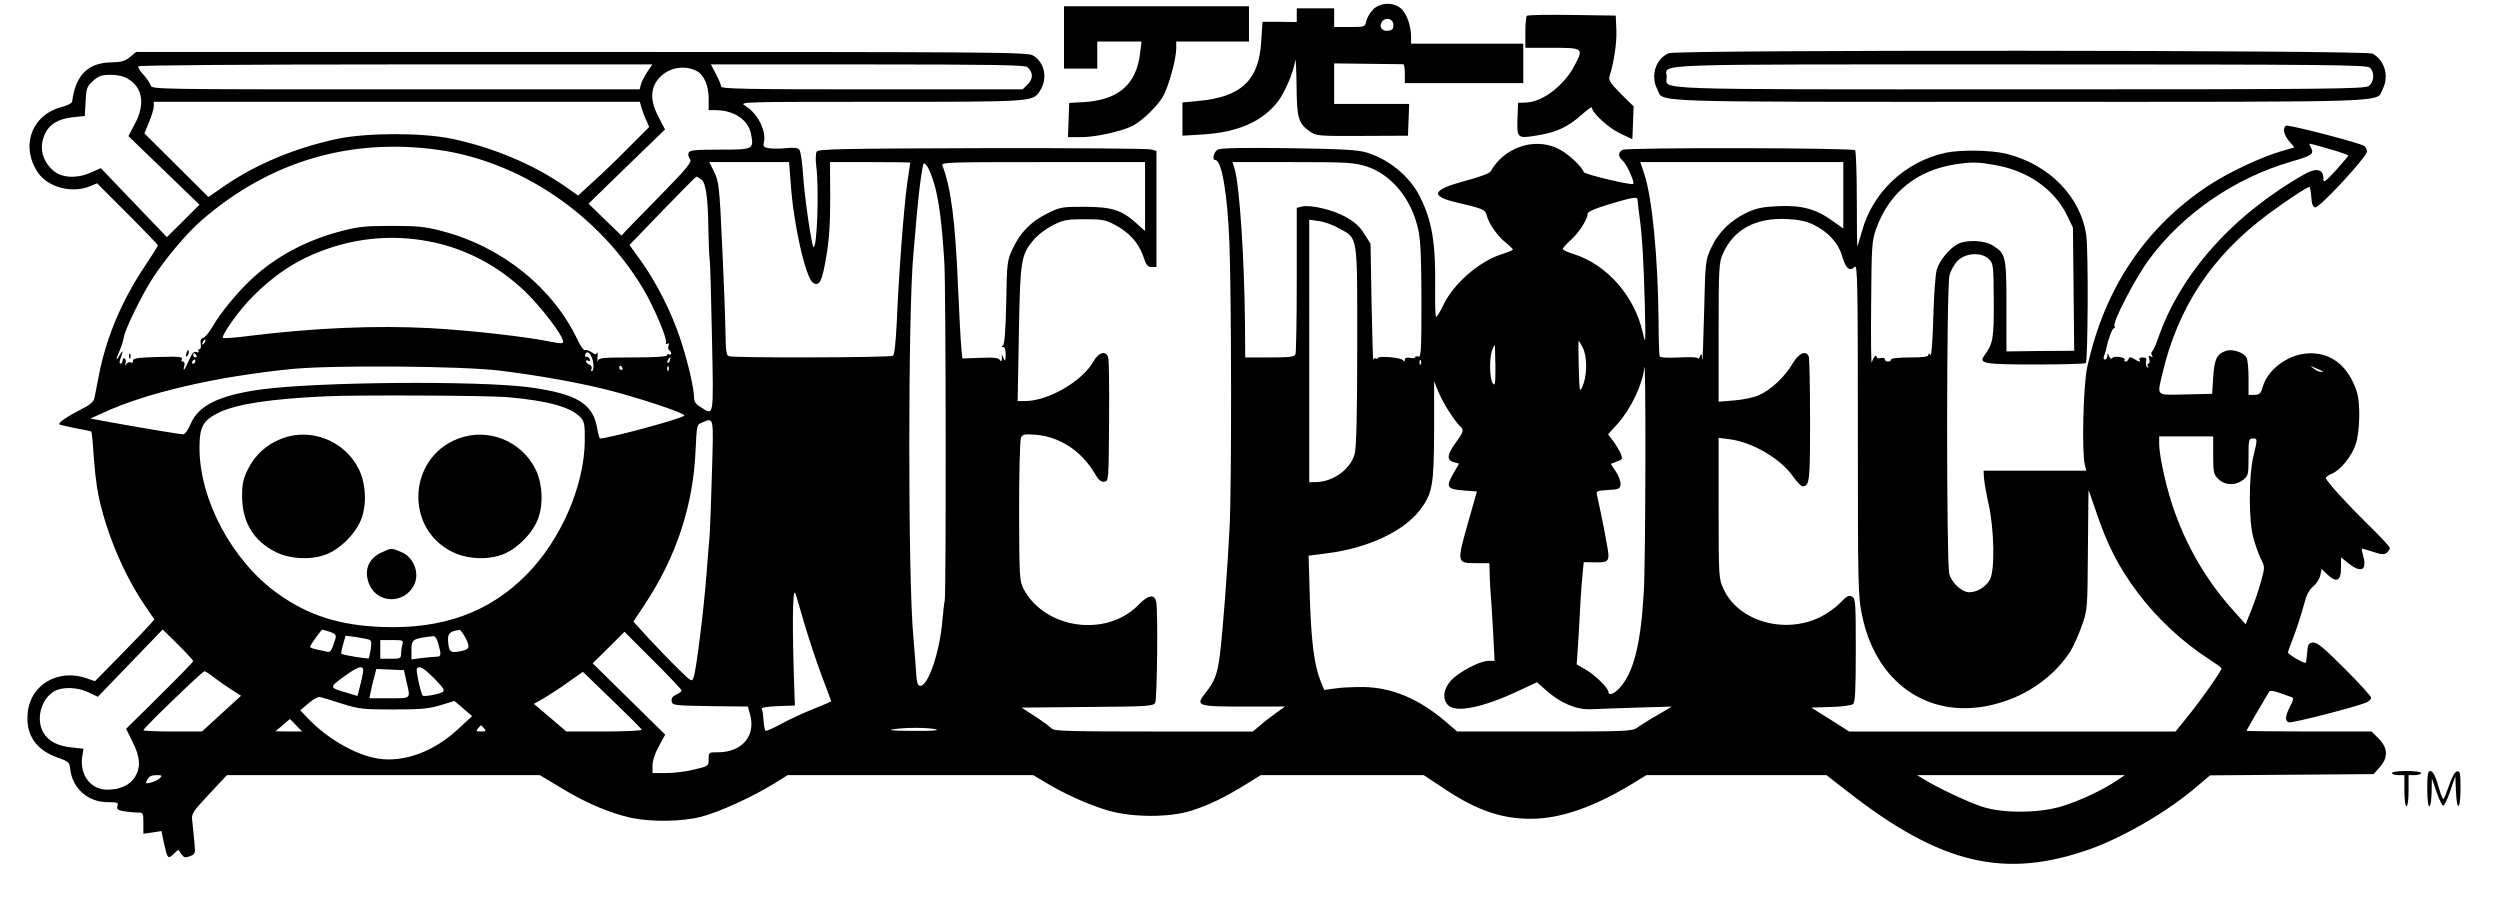 <?xml version="1.0" standalone="no"?>
<!DOCTYPE svg PUBLIC "-//W3C//DTD SVG 20010904//EN"
 "http://www.w3.org/TR/2001/REC-SVG-20010904/DTD/svg10.dtd">
<svg version="1.0" xmlns="http://www.w3.org/2000/svg"
 width="1203pt" height="435pt" viewBox="0 0 1203 435"
 preserveAspectRatio="xMidYMid meet">

<g transform="translate(0,435) scale(0.1,-0.1)"
fill="#000000" stroke="none">
<path d="M6607 4304 c-14 -14 -29 -39 -32 -55 -7 -29 -7 -29 -81 -29 l-74 0 0
45 0 45 -90 0 -90 0 0 -33 0 -33 -82 1 -83 0 -6 -95 c-11 -187 -97 -268 -306
-286 l-73 -7 0 -80 0 -80 98 6 c169 10 289 63 363 161 33 44 73 138 82 196 2
14 5 -39 6 -118 1 -159 8 -185 63 -224 32 -22 38 -23 253 -22 l220 1 3 76 3
77 -181 0 -180 0 0 98 0 97 162 -2 c90 -1 166 -2 171 -2 4 -1 7 -21 7 -46 l0
-45 285 0 285 0 0 95 0 95 -270 0 -270 0 0 33 c0 50 -19 107 -45 133 -35 35
-103 34 -138 -2z m98 -74 c0 -20 -6 -26 -26 -28 -30 -4 -46 22 -28 45 20 23
54 12 54 -17z"/>
<path d="M5120 4170 l0 -150 80 0 80 0 0 65 0 65 106 0 107 0 -7 -57 c-18
-152 -107 -227 -281 -235 l-60 -3 -3 -82 -3 -83 64 0 c68 0 196 28 248 55 46
24 117 93 145 140 27 47 64 180 64 232 l0 33 175 0 175 0 0 85 0 85 -445 0
-445 0 0 -150z"/>
<path d="M7347 4274 c-4 -4 -7 -40 -7 -81 l0 -73 130 0 c148 0 150 -2 109 -81
-48 -96 -152 -177 -230 -182 l-44 -2 -3 -78 c-3 -93 -1 -95 99 -78 89 14 146
42 209 98 28 25 50 41 50 36 0 -25 79 -98 134 -124 l61 -29 3 79 3 79 -62 61
c-50 51 -60 66 -54 84 22 70 35 159 33 221 l-3 71 -210 3 c-116 2 -214 0 -218
-4z"/>
<path d="M8030 4094 c-63 -27 -89 -108 -55 -174 33 -64 -91 -60 1745 -60 1836
0 1712 -4 1745 60 32 63 11 139 -48 172 -31 17 -3346 19 -3387 2z m3374 -70
c24 -23 20 -70 -6 -88 -20 -14 -196 -16 -1678 -16 -1824 0 -1700 -4 -1700 60
0 65 -138 60 1700 60 1504 0 1670 -2 1684 -16z"/>
<path d="M625 4075 c-23 -19 -42 -24 -83 -25 -117 0 -178 -59 -195 -189 -1 -8
-24 -19 -50 -26 -145 -37 -200 -189 -114 -316 48 -71 164 -101 251 -65 l33 14
147 -147 c80 -80 146 -149 146 -152 0 -3 -29 -49 -65 -103 -111 -166 -185
-344 -220 -526 -9 -47 -18 -95 -21 -107 -3 -16 -23 -33 -62 -52 -75 -39 -116
-67 -105 -74 4 -2 40 -10 78 -18 39 -7 72 -14 74 -15 2 -2 5 -25 7 -51 9 -138
17 -204 29 -263 37 -173 118 -367 215 -513 l53 -78 -24 -27 c-13 -15 -77 -82
-143 -149 l-119 -121 -40 14 c-134 47 -268 -28 -283 -161 -13 -107 37 -183
142 -220 54 -19 58 -23 62 -55 10 -94 85 -160 180 -160 47 0 53 -2 47 -19 -4
-15 1 -19 32 -25 21 -3 50 -6 66 -6 26 0 27 -2 27 -51 l0 -51 43 6 44 7 12
-58 c17 -76 19 -78 46 -53 l23 21 15 -21 c12 -17 18 -19 41 -10 26 10 27 12
21 72 -3 35 -8 79 -10 99 -4 33 1 42 81 127 l86 92 753 0 753 0 108 -65 c119
-72 233 -119 334 -141 97 -20 242 -18 335 6 85 22 241 93 348 158 l67 42 591
0 591 0 59 -35 c89 -55 216 -111 304 -136 116 -33 290 -33 395 -1 85 27 164
65 266 128 l71 44 392 0 392 0 106 -70 c152 -100 268 -140 409 -140 142 0 301
55 488 168 l68 42 434 0 433 0 103 -80 c448 -350 756 -422 1168 -275 163 59
371 180 510 299 l65 55 393 3 394 3 29 33 c42 46 40 93 -5 138 l-34 34 -301 0
c-166 0 -301 2 -301 3 0 3 74 130 107 185 8 13 18 11 111 -23 10 -3 8 -14 -8
-44 -24 -47 -25 -70 -6 -77 14 -5 323 74 374 96 12 5 22 15 22 22 0 8 -58 71
-129 142 -103 103 -133 127 -152 124 -21 -3 -24 -9 -27 -50 -2 -27 -5 -48 -8
-48 -14 0 -84 42 -84 50 0 5 13 42 29 82 15 40 36 105 46 143 13 51 26 76 46
93 15 12 31 36 34 53 l7 31 28 -27 c43 -41 65 -31 65 32 l0 51 36 -29 c61 -48
90 -34 71 35 -6 20 -8 36 -6 36 3 0 27 -7 55 -16 39 -13 52 -14 64 -4 8 7 15
17 15 23 0 6 -49 59 -109 117 -97 95 -191 198 -199 219 -1 5 11 14 28 21 43
18 96 83 116 143 20 61 23 196 5 252 -39 119 -117 185 -222 185 -101 0 -204
-72 -231 -162 -9 -32 -15 -38 -40 -38 l-28 0 0 81 c0 44 -4 89 -10 99 -14 25
-71 43 -101 31 -42 -16 -53 -39 -59 -125 l-5 -81 -127 -3 c-147 -3 -138 -11
-113 98 75 321 239 569 510 770 88 65 186 130 198 130 3 0 7 -21 9 -47 2 -35
7 -49 19 -51 20 -4 249 244 249 269 0 9 -6 21 -12 26 -20 15 -367 105 -378 98
-17 -11 -11 -43 15 -74 l26 -30 -68 -20 c-102 -31 -249 -101 -344 -163 -307
-202 -505 -500 -586 -879 -18 -87 -26 -399 -11 -464 l7 -30 -247 0 -247 0 2
-35 c1 -19 11 -75 22 -125 27 -118 31 -318 7 -363 -18 -35 -62 -62 -100 -62
-35 0 -84 45 -96 88 -14 53 -14 1379 1 1437 6 24 24 55 41 72 39 37 115 40
149 6 21 -21 22 -31 23 -200 1 -183 -3 -206 -46 -265 -27 -37 -1 -42 247 -42
129 0 238 3 242 7 10 11 13 543 2 616 -27 185 -179 340 -384 391 -73 18 -220
20 -292 5 -194 -42 -351 -188 -403 -377 -11 -39 -21 -72 -22 -74 -2 -1 -3 100
-3 226 0 126 -4 232 -8 237 -12 12 -1096 14 -1119 2 -23 -13 -23 -31 2 -54 19
-17 57 -102 49 -110 -8 -8 -234 46 -238 57 -10 29 -81 94 -126 114 -114 54
-258 4 -322 -111 -6 -9 -55 -28 -125 -46 -159 -43 -169 -73 -35 -104 123 -29
135 -34 141 -61 10 -40 52 -100 91 -131 19 -15 35 -31 35 -34 0 -3 -24 -13
-53 -22 -110 -35 -233 -142 -282 -246 -16 -33 -31 -58 -35 -56 -3 2 -5 66 -4
142 3 213 -15 321 -73 436 -48 97 -146 178 -253 212 -46 14 -110 18 -377 22
-220 3 -329 1 -343 -7 -19 -10 -29 -50 -12 -50 31 0 59 -164 68 -400 10 -254
11 -1169 1 -1365 -9 -189 -33 -508 -47 -617 -11 -89 -25 -128 -69 -182 -50
-63 -41 -66 187 -66 l195 0 -44 -32 c-24 -17 -59 -44 -77 -60 l-33 -28 -478 0
c-401 0 -480 2 -490 14 -7 8 -42 34 -79 58 l-66 43 317 3 c289 2 317 4 326 20
9 18 14 436 5 485 -8 40 -39 35 -86 -14 -153 -157 -448 -117 -552 76 -20 39
-21 52 -22 375 0 186 4 343 9 354 8 16 17 18 72 14 115 -10 219 -78 282 -185
19 -33 31 -43 47 -41 21 3 21 6 23 289 1 157 0 295 -4 307 -9 37 -46 28 -71
-17 -54 -96 -218 -191 -330 -191 l-35 0 6 323 c6 358 10 382 73 455 19 23 60
53 92 69 50 25 68 28 152 28 84 0 101 -3 145 -27 69 -36 114 -87 136 -150 14
-44 22 -53 41 -53 l23 0 0 279 0 280 -28 7 c-15 4 -380 7 -812 6 -686 -2 -787
-4 -795 -17 -5 -8 -6 -39 -2 -70 14 -107 4 -405 -14 -388 -9 10 -43 243 -49
343 -4 60 -12 116 -18 124 -8 10 -26 12 -66 8 -30 -3 -67 -3 -82 0 -24 4 -28
9 -23 28 13 54 -30 140 -90 176 -31 19 -21 19 652 19 736 0 732 0 766 52 39
60 24 137 -33 171 -27 16 -170 17 -2173 17 l-2143 0 -30 -25z m2489 -72 c-13
-20 -27 -47 -30 -60 l-6 -23 -1173 0 c-1155 0 -1174 0 -1180 19 -3 11 -19 34
-35 52 -17 17 -27 35 -24 40 3 5 520 9 1239 9 l1234 0 -25 -37z m1828 25 c30
-24 31 -56 4 -83 l-25 -25 -726 0 c-602 0 -725 2 -725 14 0 7 -11 34 -25 60
l-24 46 752 0 c587 0 757 -3 769 -12z m-1589 -20 c34 -18 57 -70 57 -130 l0
-58 33 0 c88 0 159 -47 171 -115 14 -74 12 -75 -150 -75 -120 0 -146 -3 -150
-15 -4 -8 -1 -22 6 -30 11 -13 -9 -39 -135 -168 -82 -84 -159 -163 -172 -176
l-22 -25 -80 77 -79 77 184 179 184 178 -30 58 c-43 81 -42 142 3 191 45 49
120 63 180 32z m-2736 -38 c70 -42 82 -123 32 -216 l-31 -59 171 -165 171
-165 -78 -78 -79 -78 -159 166 -159 166 -45 -20 c-67 -31 -140 -28 -181 6 -57
48 -73 116 -42 180 21 46 64 71 134 79 l57 6 4 70 c3 64 7 73 36 99 27 24 41
29 85 29 34 0 63 -7 84 -20z m2468 -132 c3 -13 13 -40 22 -61 l17 -38 -95 -95
c-52 -53 -128 -127 -171 -165 l-76 -70 -64 45 c-152 105 -341 185 -542 228
-143 30 -407 30 -552 0 -202 -43 -389 -121 -540 -224 l-81 -56 -154 153 -154
153 22 54 c12 29 23 63 23 76 l0 22 1169 0 1170 0 6 -22z m8138 -209 c42 -12
77 -25 77 -28 -1 -3 -28 -35 -60 -71 -56 -60 -60 -62 -60 -37 0 43 -35 51 -90
19 -346 -196 -598 -479 -706 -792 -10 -30 -23 -58 -28 -61 -5 -4 -5 -12 -1
-19 6 -9 4 -11 -5 -5 -10 6 -12 3 -8 -13 4 -12 2 -22 -4 -22 -5 0 -6 -5 -2
-12 4 -6 3 -8 -4 -5 -5 4 -8 16 -5 27 4 15 0 20 -16 20 -12 0 -19 -4 -16 -10
8 -13 -1 -13 -26 3 -17 10 -23 10 -26 0 -3 -7 -9 -13 -14 -13 -6 0 -8 4 -5 9
3 5 -8 11 -25 13 -16 3 -33 0 -36 -6 -4 -5 -10 -1 -14 10 -7 17 -8 17 -8 2 -1
-10 -6 -18 -12 -18 -7 0 -8 7 -4 18 4 9 8 24 10 33 9 46 29 99 37 99 5 0 6 5
3 11 -11 17 99 229 166 320 163 221 413 393 687 472 97 28 109 36 92 67 -10
19 -10 21 7 16 10 -2 53 -15 96 -27z m-9114 0 c395 -56 771 -310 985 -667 49
-80 118 -243 111 -260 -3 -8 0 -10 7 -6 8 5 9 2 5 -9 -3 -9 -2 -19 3 -22 6 -4
10 -11 10 -16 0 -6 -4 -7 -10 -4 -5 3 -10 1 -10 -4 0 -7 -55 -11 -164 -11
-148 0 -165 -2 -169 -17 -2 -10 -3 -2 -2 17 2 19 1 29 -2 23 -4 -10 -9 -10
-25 1 -11 8 -25 13 -32 11 -6 -3 -22 19 -35 46 -118 252 -363 450 -650 526
-82 22 -117 26 -246 26 -129 0 -164 -4 -246 -26 -164 -43 -307 -119 -423 -225
-72 -66 -156 -168 -194 -235 -15 -26 -35 -50 -44 -53 -11 -3 -15 -13 -12 -29
2 -14 0 -25 -6 -25 -6 0 -8 -4 -5 -10 3 -6 -1 -7 -10 -4 -11 5 -21 -6 -36 -40
-21 -48 -31 -60 -22 -26 3 12 0 20 -6 20 -7 0 -10 4 -7 9 9 15 -6 16 -124 13
-90 -3 -110 -6 -110 -18 0 -9 -5 -12 -11 -8 -6 3 -16 0 -21 -7 -8 -11 -9 -10
-4 3 3 10 1 20 -4 23 -6 4 -10 -1 -10 -9 0 -9 -4 -16 -10 -16 -6 0 -6 9 0 26
14 36 12 43 -5 14 -19 -34 -19 -21 2 26 9 22 17 49 19 61 4 35 86 203 139 285
62 95 162 214 234 277 327 284 714 399 1140 340z m1696 -161 c13 -200 73 -461
109 -480 30 -16 42 8 62 127 14 79 19 158 19 283 l-1 172 193 0 c106 0 193 -1
193 -3 0 -2 -7 -48 -15 -103 -15 -107 -40 -427 -50 -669 -5 -96 -11 -153 -18
-157 -14 -9 -768 -11 -790 -2 -12 4 -15 29 -16 118 -1 62 -8 249 -16 416 -13
284 -16 306 -38 352 l-24 48 192 0 192 0 8 -102z m694 -15 c20 -76 34 -183 45
-363 8 -110 9 -1597 2 -1630 -3 -14 -8 -56 -11 -94 -12 -150 -68 -316 -106
-316 -15 0 -18 14 -23 98 -4 53 -9 117 -11 140 -26 266 -26 1557 0 1837 3 28
9 105 15 173 6 67 15 157 22 199 11 75 11 76 28 55 10 -12 27 -56 39 -99z
m1011 -49 l0 -166 -41 37 c-72 65 -118 79 -249 80 -110 0 -118 -1 -182 -33
-77 -38 -130 -92 -166 -171 -25 -53 -27 -65 -30 -256 -3 -135 -8 -202 -16
-207 -8 -6 -8 -8 2 -8 7 0 12 -14 11 -37 0 -31 -2 -34 -9 -18 l-9 20 0 -20
c-1 -15 -3 -17 -10 -7 -6 10 -31 13 -94 10 l-86 -3 -5 50 c-3 28 -10 160 -16
295 -13 315 -34 478 -75 583 -7 16 20 17 484 17 l491 0 0 -166z m1063 146
c122 -38 221 -158 252 -307 11 -50 15 -143 15 -342 0 -239 -2 -272 -15 -267
-8 3 -15 2 -15 -3 0 -4 -11 -6 -25 -3 -17 3 -25 0 -25 -9 0 -10 -3 -11 -8 -3
-8 14 -122 23 -122 11 0 -5 -4 -5 -10 -2 -5 3 -11 0 -12 -7 -1 -7 -5 116 -8
273 l-5 286 -30 48 c-22 35 -46 57 -89 81 -63 35 -170 60 -211 50 l-25 -6 0
-344 c0 -190 -3 -351 -6 -360 -5 -13 -26 -16 -124 -16 l-118 0 -1 153 c-3 323
-26 672 -50 755 l-10 32 289 0 c261 0 294 -2 353 -20z m2297 -140 l0 -160 -50
36 c-80 58 -149 77 -260 72 -76 -3 -106 -9 -152 -30 -79 -37 -140 -96 -174
-171 -28 -62 -28 -64 -34 -317 -4 -140 -7 -239 -9 -220 -2 29 -4 32 -11 15 -5
-11 -9 -15 -9 -10 -1 6 -34 8 -91 5 -59 -3 -91 -1 -94 6 -2 6 -5 82 -5 170 -3
309 -31 594 -69 708 l-19 56 489 0 488 0 0 -160z m734 145 c154 -27 281 -116
342 -240 l29 -60 3 -296 3 -297 -163 -1 -163 -2 0 219 c0 242 -3 252 -68 292
-39 24 -125 27 -166 6 -40 -21 -88 -79 -101 -123 -7 -21 -14 -125 -17 -231 -3
-113 -9 -188 -14 -180 -6 10 -9 10 -9 1 0 -10 -25 -13 -90 -13 -53 0 -90 -4
-90 -10 0 -5 -7 -10 -15 -10 -8 0 -15 5 -15 11 0 6 -9 9 -20 6 -11 -3 -20 0
-20 6 0 16 -17 -4 -23 -28 -3 -11 -5 115 -3 280 2 283 3 304 24 364 63 175
196 283 386 311 77 11 104 11 190 -5z m-6229 -69 c22 -16 32 -87 34 -250 1
-63 4 -125 6 -137 3 -12 7 -181 11 -375 8 -390 10 -373 -53 -334 -24 14 -33
27 -33 45 0 46 -31 178 -66 283 -41 126 -116 274 -190 377 l-55 76 158 164
c87 90 161 164 164 165 3 0 14 -6 24 -14z m4505 -98 c0 -7 4 -42 9 -78 13 -93
20 -208 26 -430 4 -188 4 -193 -10 -130 -40 176 -172 326 -331 377 -30 9 -54
20 -54 25 0 4 18 25 41 45 39 36 79 99 79 126 0 8 39 25 103 44 117 35 137 38
137 21z m846 -119 c71 -34 120 -88 139 -153 17 -59 36 -74 60 -50 13 14 15
-67 15 -783 0 -753 1 -803 20 -893 72 -352 358 -525 685 -415 133 44 249 133
319 243 14 23 38 77 53 119 28 77 28 81 30 363 1 157 3 287 3 290 0 3 16 -40
34 -95 56 -168 111 -275 205 -400 93 -123 217 -238 344 -319 31 -20 57 -39 57
-42 0 -12 -90 -141 -155 -222 l-66 -82 -786 0 -785 0 -91 58 -91 57 94 3 c52
1 100 8 107 14 10 8 13 67 13 259 0 231 -1 249 -18 258 -15 8 -26 3 -58 -31
-21 -22 -65 -53 -98 -69 -172 -82 -391 -18 -462 136 -23 49 -24 55 -24 389 l0
339 48 -6 c113 -13 251 -94 311 -181 18 -25 38 -46 44 -46 35 0 37 21 37 316
0 161 -3 299 -6 308 -13 33 -48 17 -79 -35 -38 -64 -103 -125 -162 -151 -24
-11 -78 -22 -119 -25 l-74 -6 0 334 c0 314 2 337 21 379 52 116 157 173 306
166 59 -3 95 -10 129 -27z m-2282 -18 c92 -51 87 -23 87 -566 0 -318 -4 -490
-12 -518 -20 -76 -105 -137 -191 -137 l-28 0 0 631 0 632 47 -7 c26 -3 69 -19
97 -35z m-4362 -66 c166 -35 319 -117 445 -238 79 -76 183 -213 183 -241 0
-10 -13 -10 -62 0 -116 24 -381 54 -578 65 -263 14 -561 1 -868 -37 -68 -9
-126 -13 -129 -10 -10 10 77 133 140 196 121 122 241 196 397 244 153 47 313
54 472 21z m-1101 -488 c-10 -9 -11 -8 -5 6 3 10 9 15 12 12 3 -3 0 -11 -7
-18z m6635 -19 c20 -39 22 -119 5 -171 -7 -21 -15 -36 -18 -33 -5 4 -10 236
-6 236 1 0 10 -15 19 -32z m-420 -89 c0 -87 -1 -99 -13 -83 -15 21 -17 121 -3
158 5 14 11 26 12 26 2 0 3 -46 4 -101z m-4341 13 c2 -17 0 -34 -5 -37 -6 -3
-7 1 -4 9 4 9 -1 18 -10 22 -9 3 -16 10 -16 16 0 5 5 6 11 2 7 -4 10 -1 7 7
-3 8 -10 13 -16 12 -6 -2 -9 4 -5 13 9 23 33 -4 38 -44z m-1910 38 c3 -5 1
-10 -4 -10 -6 0 -11 5 -11 10 0 6 2 10 4 10 3 0 8 -4 11 -10z m2278 -25 c-3
-9 -8 -14 -10 -11 -3 3 -2 9 2 15 9 16 15 13 8 -4z m-2283 -5 c0 -5 -5 -10
-11 -10 -5 0 -7 5 -4 10 3 6 8 10 11 10 2 0 4 -4 4 -10z m5897 -12 c-3 -8 -6
-5 -6 6 -1 11 2 17 5 13 3 -3 4 -12 1 -19z m1073 -1098 c-15 -255 -50 -389
-118 -462 -26 -28 -52 -37 -52 -18 0 18 -63 81 -108 107 l-45 26 7 101 c3 56
9 144 11 196 3 52 8 118 11 145 l5 50 47 -1 c62 -1 72 3 72 35 0 21 -31 181
-55 288 -5 20 -1 22 52 25 52 3 58 5 61 26 2 13 -8 41 -22 62 l-25 38 29 11
c27 9 29 12 20 36 -6 15 -22 42 -36 61 l-26 34 47 52 c63 71 120 190 127 267
9 91 7 -938 -2 -1079z m-5500 1066 c188 -24 356 -54 493 -87 156 -38 401 -119
390 -129 -16 -16 -362 -109 -405 -110 -3 0 -9 19 -13 43 -20 124 -95 171 -325
203 -243 33 -1032 27 -1300 -11 -198 -28 -296 -77 -333 -166 -12 -29 -27 -49
-36 -49 -16 0 -247 39 -376 63 l-70 13 60 27 c209 97 541 174 905 211 196 20
829 15 1010 -8z m585 14 c3 -5 1 -10 -4 -10 -6 0 -11 5 -11 10 0 6 2 10 4 10
3 0 8 -4 11 -10z m222 -12 c-3 -8 -6 -5 -6 6 -1 11 2 17 5 13 3 -3 4 -12 1
-19z m7953 -1 c13 -5 13 -6 -1 -6 -8 -1 -24 6 -35 15 -19 15 -19 15 1 6 11 -5
27 -12 35 -15z m-4194 -202 c19 -29 41 -59 49 -65 21 -18 19 -27 -20 -80 -42
-58 -45 -85 -9 -94 l25 -7 -26 -45 c-39 -67 -33 -78 46 -84 l66 -5 -45 -158
c-52 -186 -52 -187 43 -187 l62 0 2 -72 c2 -40 4 -84 6 -98 1 -14 6 -87 10
-162 l7 -138 -29 0 c-42 0 -146 -55 -182 -96 -35 -39 -41 -87 -14 -116 36 -40
166 -14 339 67 l90 42 43 -38 c71 -63 145 -94 216 -92 33 2 134 5 225 8 l165
5 -69 -41 c-39 -22 -82 -49 -97 -60 -26 -18 -48 -19 -447 -19 l-420 0 -57 49
c-129 109 -257 163 -395 165 -47 0 -108 -2 -136 -7 l-52 -7 -17 42 c-31 77
-45 189 -52 399 l-6 205 94 12 c195 26 364 106 442 208 60 79 67 116 68 383
l0 236 20 -49 c11 -27 35 -72 55 -101z m-4536 74 c197 -17 309 -48 355 -99 17
-19 20 -35 19 -114 -3 -217 -116 -475 -280 -641 -178 -181 -403 -263 -694
-252 -205 7 -358 56 -504 161 -218 156 -376 450 -376 701 0 101 17 132 92 169
86 42 252 67 518 79 148 7 773 4 870 -4z m986 -361 c-4 -139 -9 -275 -11 -303
-3 -27 -9 -111 -15 -185 -13 -172 -50 -468 -62 -499 -9 -24 -10 -23 -79 45
-39 38 -102 104 -141 146 l-70 77 55 83 c151 228 233 476 244 739 6 125 6 126
32 136 57 23 55 35 47 -239z m7224 82 c0 -83 2 -93 25 -115 30 -31 82 -33 119
-4 25 19 26 25 26 110 0 82 1 89 20 89 24 0 24 -1 3 -87 -22 -93 -23 -305 0
-390 9 -35 26 -80 36 -102 20 -39 20 -39 1 -110 -11 -39 -32 -101 -47 -138
l-27 -67 -49 55 c-126 136 -227 303 -291 482 -38 102 -76 271 -76 331 l0 36
130 0 130 0 0 -90z m-6781 -806 c23 -76 61 -193 86 -258 25 -65 45 -120 45
-121 0 -1 -37 -17 -82 -35 -46 -18 -116 -50 -156 -72 -40 -22 -76 -38 -79 -34
-3 3 -7 26 -9 50 -1 25 -5 50 -9 55 -3 6 27 11 77 13 l83 3 -2 55 c-11 313
-10 500 3 488 2 -2 21 -67 43 -144z m-2939 -185 c0 -4 -73 -79 -162 -167
l-161 -159 31 -63 c37 -73 40 -121 12 -168 -24 -40 -73 -62 -134 -62 -80 0
-134 72 -120 161 l6 36 -55 6 c-69 7 -112 29 -137 70 -39 63 -13 163 50 200
39 23 111 21 165 -4 l46 -22 156 162 156 162 74 -73 c40 -40 73 -76 73 -79z
m659 140 c26 -9 30 -15 25 -33 -18 -58 -24 -67 -42 -62 -9 2 -32 8 -50 11 -18
4 -32 10 -30 13 9 20 54 82 59 82 3 0 20 -5 38 -11z m652 -30 c23 -47 19 -55
-33 -64 -42 -8 -49 0 -52 57 -1 30 11 41 56 47 4 1 17 -18 29 -40z m1039 -252
c0 -4 -11 -13 -25 -19 -18 -8 -25 -18 -23 -32 3 -20 10 -21 185 -24 l182 -2
11 -41 c27 -101 -40 -179 -155 -179 -44 0 -45 0 -45 -33 0 -33 -1 -34 -69 -50
-38 -10 -99 -17 -135 -17 l-66 0 0 38 c0 22 12 58 31 92 l30 55 -174 171 -175
172 77 76 76 76 137 -137 c76 -76 138 -141 138 -146z m-1507 246 c14 -4 16
-12 11 -46 -4 -23 -8 -43 -9 -45 -3 -4 -127 16 -132 22 -2 2 1 23 8 45 l12 42
46 -6 c25 -4 54 -9 64 -12z m336 -20 c15 -52 14 -63 -6 -63 -10 0 -42 -3 -70
-6 l-53 -7 0 46 c0 51 5 54 107 66 7 0 17 -16 22 -36z m-173 -5 c-3 -13 -6
-33 -6 -45 0 -21 -5 -23 -50 -23 l-50 0 0 45 0 45 56 0 c54 0 56 -1 50 -22z
m-190 -140 c-3 -18 -11 -49 -16 -69 l-10 -38 -53 16 c-83 24 -83 25 -15 75 78
57 103 62 94 16z m344 -23 c44 -45 52 -57 40 -65 -18 -11 -90 -24 -96 -17 -9
9 -33 121 -28 129 11 17 32 5 84 -47z m-134 -15 c20 -85 25 -80 -82 -80 l-96
0 6 32 c3 18 11 49 17 70 l10 39 66 -3 67 -3 12 -55z m-927 21 c20 -16 57 -42
84 -59 l47 -30 -94 -86 -94 -86 -141 0 c-78 0 -141 3 -141 6 0 10 283 283 294
284 4 0 25 -13 45 -29z m2059 -252 c2 -5 -79 -9 -180 -9 l-183 0 -78 67 -78
66 48 27 c26 16 80 50 118 78 l70 49 140 -135 c77 -74 142 -139 143 -143z
m-1443 125 c83 -26 102 -28 250 -28 131 0 172 4 226 21 l66 20 43 -37 42 -36
-66 -61 c-117 -110 -264 -164 -389 -143 -105 17 -241 95 -332 190 l-40 42 40
34 c22 19 47 33 55 30 8 -2 56 -16 105 -32z m-220 -104 l29 -30 -65 0 -64 1
35 29 c19 17 35 30 35 30 1 0 14 -13 30 -30z m905 -15 c11 -13 8 -15 -15 -15
-23 0 -26 2 -15 15 7 8 14 15 15 15 1 0 8 -7 15 -15z m2175 -5 c18 -5 -27 -8
-110 -7 -88 0 -125 3 -100 7 53 10 173 10 210 0z m-3735 -234 c-8 -8 -28 -18
-44 -22 -26 -6 -27 -5 -17 15 8 15 21 21 43 21 28 0 30 -2 18 -14z m9416 -12
c-67 -46 -188 -102 -271 -126 -114 -32 -281 -32 -380 1 -68 23 -211 90 -277
131 l-33 20 500 0 500 0 -39 -26z"/>
<path d="M897 2651 c-4 -17 -3 -21 5 -13 5 5 8 16 6 23 -3 8 -7 3 -11 -10z"/>
<path d="M621 2634 c0 -11 3 -14 6 -6 3 7 2 16 -1 19 -3 4 -6 -2 -5 -13z"/>
<path d="M1354 2239 c-70 -27 -128 -79 -161 -147 -23 -47 -28 -70 -28 -132 1
-124 56 -214 163 -267 73 -36 181 -39 253 -6 60 27 125 92 152 152 33 71 30
179 -6 253 -68 137 -231 202 -373 147z"/>
<path d="M2204 2239 c-241 -92 -258 -432 -27 -545 75 -37 181 -40 254 -7 60
27 125 92 152 152 33 71 30 179 -6 253 -68 137 -231 202 -373 147z"/>
<path d="M1835 1691 c-62 -28 -85 -86 -59 -151 38 -94 166 -99 215 -8 31 57 1
137 -61 162 -49 20 -46 20 -95 -3z"/>
<path d="M11510 630 c0 -5 14 -10 30 -10 l30 0 0 -75 c0 -43 4 -75 10 -75 6 0
10 32 10 75 l0 75 30 0 c17 0 30 5 30 10 0 6 -30 10 -70 10 -40 0 -70 -4 -70
-10z"/>
<path d="M11680 555 c0 -50 4 -85 10 -85 6 0 10 30 11 68 l1 67 22 -64 c12
-36 27 -66 32 -68 5 -2 21 30 34 69 l25 73 3 -72 c4 -102 22 -92 22 13 0 74
-2 85 -17 82 -10 -2 -24 -26 -37 -65 -12 -34 -24 -64 -27 -67 -3 -4 -11 13
-18 36 -20 72 -33 98 -47 98 -11 0 -14 -19 -14 -85z"/>
</g>
</svg>
